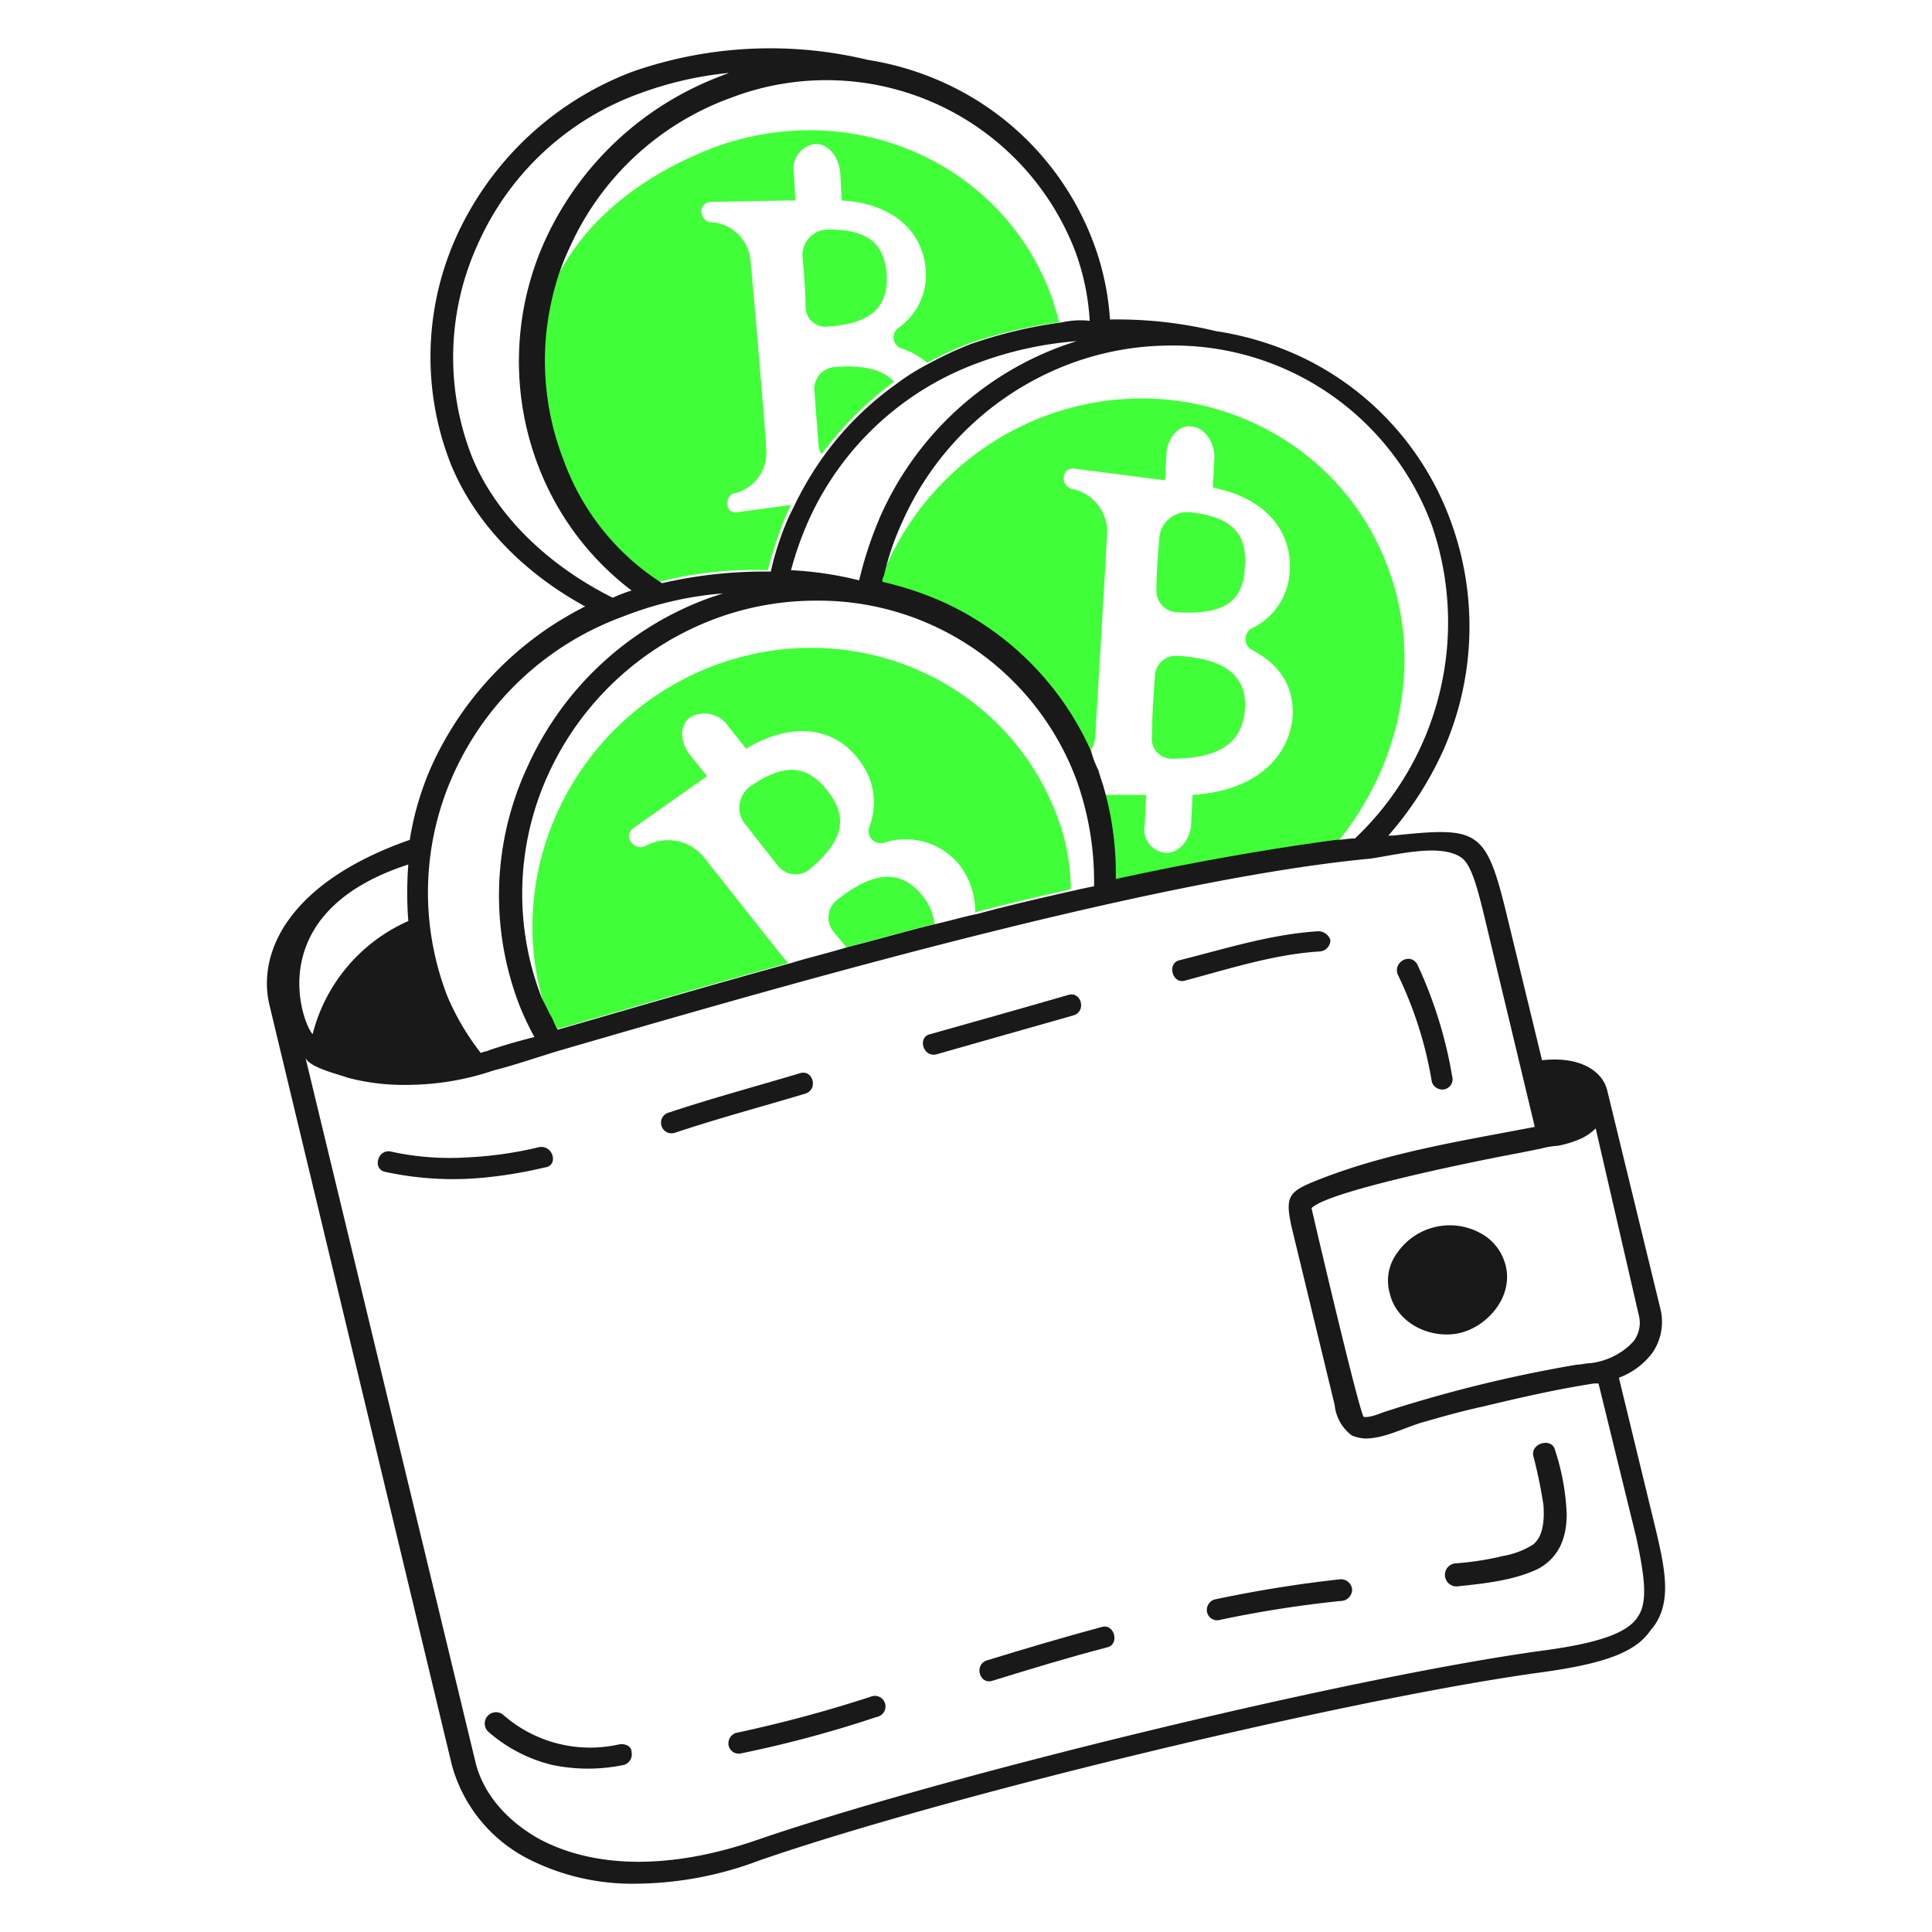<svg xmlns="http://www.w3.org/2000/svg" viewBox="0 0 200 200"><defs></defs><path d="M85.641,23.759a2.657,2.657,0,0,0-2.551,3c.15,1.651.3,3.452.3,5.1a2.051,2.051,0,0,0,2.251,1.951c4.5-.3,6.3-1.951,6.154-5.4C91.494,24.809,89.393,23.759,85.641,23.759Z" fill="#40ff38"></path><path d="M86.242,38.016a2.255,2.255,0,0,0-1.951,2.251c.15,2.1.3,3.9.45,5.853a2.131,2.131,0,0,0,.3.9,35.568,35.568,0,0,1,7.5-7.5C91.494,38.316,89.393,37.716,86.242,38.016Z" fill="#40ff38"></path><path d="M74.085,15.2c-7.954,3-14.257,8.1-17.109,15.008a27.243,27.243,0,0,0,1.051,17.259,27.725,27.725,0,0,0,10.2,12.757,40.495,40.495,0,0,1,11.256-1.2,44.629,44.629,0,0,1,1.951-5.853l.45-.9-5.553.75a.844.844,0,0,1-1.05-.9c0-.451.3-1.051.75-1.051a4.338,4.338,0,0,0,3.3-4.352c-.15-2.852-1.351-16.809-1.651-19.811a4.341,4.341,0,0,0-4.052-3.9c-.6,0-.9-.45-1.051-1.05a1,1,0,0,1,.9-1.051l7.954-.15h.9l-.15-2.852a2.541,2.541,0,0,1,2.251-3c1.35,0,2.4,1.351,2.551,3l.15,2.852c5.253.3,8.405,3.152,8.7,7.2a6.688,6.688,0,0,1-2.852,6,1.21,1.21,0,0,0,.3,2.1,7.877,7.877,0,0,1,2.7,1.5,35.945,35.945,0,0,1,4.2-1.951,48.253,48.253,0,0,1,9.455-2.251c-.15-.751-.45-1.5-.6-2.1C104.251,17.155,88.643,9.951,74.085,15.2Z" fill="#40ff38"></path><path d="M121.36,78.538c4.8,0,7.2-1.651,7.5-4.953.3-3.452-1.8-5.4-7.053-5.7a2.181,2.181,0,0,0-2.251,2.1c-.151,2.1-.3,4.2-.3,6.153A2.06,2.06,0,0,0,121.36,78.538Z" fill="#40ff38"></path><path d="M121.811,63.38c4.8.3,6.9-1.051,7.053-4.653.3-3.752-1.65-5.253-5.7-5.7a2.89,2.89,0,0,0-3.152,2.7c-.15,1.8-.3,3.6-.3,5.252A2.225,2.225,0,0,0,121.811,63.38Z" fill="#40ff38"></path><path d="M143.722,58.877c-5.1-13.957-20.711-21.161-35.268-15.908a29.187,29.187,0,0,0-17.26,16.959.9.9,0,0,1-.15.6,31.18,31.18,0,0,1,6.3,2.1,30.733,30.733,0,0,1,15.308,15.459,3.59,3.59,0,0,0,.75-2.1c.15-3,1.051-17.559,1.2-20.711a4.51,4.51,0,0,0-3.6-4.652,1.142,1.142,0,0,1-.9-1.2.962.962,0,0,1,1.2-.9l9.3,1.2.15-2.851c.15-1.651,1.351-3,2.7-2.7,1.35.151,2.4,1.8,2.251,3.452l-.15,2.852c5.4,1.05,8.254,4.5,7.954,8.7a6.864,6.864,0,0,1-3.9,5.854,1.275,1.275,0,0,0,0,2.251c3.151,1.651,4.352,4.052,4.2,6.9-.3,3.753-3.3,7.655-10.355,8.105l-.151,3.151c-.15,1.5-1.2,2.852-2.551,2.852a2.4,2.4,0,0,1-2.251-2.852l.15-3.151h-4.5a27.861,27.861,0,0,1,1.2,9.3,231.22,231.22,0,0,1,22.812-4.052C144.923,79.438,147.324,68.632,143.722,58.877Z" fill="#40ff38"></path><path d="M85.641,81.84c-2.251-2.852-4.652-2.7-7.954-.451a2.73,2.73,0,0,0-.45,4.052c1.051,1.351,2.251,2.852,3.3,4.2a2.329,2.329,0,0,0,3.151.45C87.292,87.092,87.893,84.691,85.641,81.84Z" fill="#40ff38"></path><path d="M95.547,92.8c-2.1-2.7-4.953-2.851-9,.451a2.308,2.308,0,0,0-.3,3.151c.45.6.9,1.051,1.35,1.651,3-.75,6-1.651,9.155-2.4A5.86,5.86,0,0,0,95.547,92.8Z" fill="#40ff38"></path><path d="M109.5,84.691C104.4,70.734,88.793,63.53,74.235,68.783c-14.858,5.4-22.662,21.761-17.559,36.319.3.45.45,1.051.75,1.5,6.3-1.8,14.858-4.352,24.163-6.9-.6-.6-6.9-8.7-8.854-11.106a4.781,4.781,0,0,0-5.854-1.05,1.162,1.162,0,0,1-1.5-.3,1,1,0,0,1,.15-1.5l7.654-5.4-1.8-2.251c-1.051-1.351-1.051-3.152.15-3.9a3.009,3.009,0,0,1,3.9,1.051l1.8,2.251c4.8-2.851,9.155-2.251,11.706,1.2a7.056,7.056,0,0,1,1.051,6.9,1.256,1.256,0,0,0,1.5,1.65,7.181,7.181,0,0,1,7.8,2.252,7.871,7.871,0,0,1,1.651,4.952c3.3-.9,6.6-1.651,9.905-2.4A21.19,21.19,0,0,0,109.5,84.691Z" fill="#40ff38"></path><path d="M171.487,158.681l-3.9-16.059a7.725,7.725,0,0,0,3.452-2.551,5.684,5.684,0,0,0,.9-4.353l-5.553-22.812h0c-.451-1.951-2.7-3.6-6.754-3.151L155.879,94.3c-2.1-8.554-3-8.7-11.706-7.8h-.451a35.781,35.781,0,0,0,5.7-8.855,31.658,31.658,0,0,0,.751-23.712,30.269,30.269,0,0,0-16.059-17.259,32.426,32.426,0,0,0-8.254-2.4,43.831,43.831,0,0,0-10.956-1.2,27.847,27.847,0,0,0-1.651-7.8A29.558,29.558,0,0,0,97.8,8.6a30.365,30.365,0,0,0-7.954-2.4A43.241,43.241,0,0,0,65.531,7.4a32.705,32.705,0,0,0-18.16,16.809,30.3,30.3,0,0,0-.751,23.712c2.4,6,7.355,11.256,13.958,14.858A34.4,34.4,0,0,0,44.82,78.988a30.329,30.329,0,0,0-2.4,7.954C29.962,91.3,26.66,98.5,27.86,103.9h0l18.911,78.793a15.509,15.509,0,0,0,7.654,9.605A23.709,23.709,0,0,0,65.831,195a36.716,36.716,0,0,0,12.757-2.4c19.51-6.754,61.232-16.809,81.193-19.511,6.453-.9,9.6-2.1,11.106-4.352C173.138,166.185,172.388,162.583,171.487,158.681Zm-1.8-22.362a3.138,3.138,0,0,1-.6,2.551l-.45.45a7.271,7.271,0,0,1-4.052,1.8c-.451,0-.9.15-1.351.15a140.831,140.831,0,0,0-20.111,4.953c-1.5.6-1.8.45-1.951.45-.471-.471-5.4-21.516-5.4-21.611,1.909-1.909,18.941-5.239,21.462-5.7l2.251-.451a8.978,8.978,0,0,1,1.8-.3,11.25,11.25,0,0,0,2.4-.75,5.4,5.4,0,0,0,1.5-1.051ZM49.472,25.259A29.152,29.152,0,0,1,66.281,9.651a36.951,36.951,0,0,1,9.155-2.1c-.3.15-.45.15-.75.3a32.709,32.709,0,0,0-18.16,16.809,30.3,30.3,0,0,0-.751,23.713,29.306,29.306,0,0,0,9.606,12.756h0a15.79,15.79,0,0,0-1.951.751c-6.9-3.452-12.157-8.7-14.558-14.558A28.16,28.16,0,0,1,49.472,25.259Zm90.8,61.533c-.6,0-1.351.15-1.951.15-6.754.9-14.558,2.252-22.813,4.052a32.355,32.355,0,0,0-1.2-9.305c-.15-.6-.451-1.35-.6-1.95h0a10.432,10.432,0,0,1-.75-1.952A30.728,30.728,0,0,0,97.648,62.329a34.522,34.522,0,0,0-6.3-2.1.9.9,0,0,1,.15-.6,28.518,28.518,0,0,1,1.952-5.7,30.835,30.835,0,0,1,17.559-16.359,29.843,29.843,0,0,1,10.2-1.8,28.481,28.481,0,0,1,27.015,18.61A30.8,30.8,0,0,1,140.271,86.792Zm-29.116,5.4c-3.3.75-6.6,1.5-9.905,2.4-1.5.3-3,.751-4.353,1.051-3.151.75-6.153,1.651-9.154,2.4-1.951.6-3.9,1.051-5.854,1.651-9.3,2.552-17.859,5.1-24.163,6.9-.3-.45-.45-1.051-.75-1.5l-.9-1.8a29.724,29.724,0,0,1,.6-22.962A30.841,30.841,0,0,1,74.235,63.98a29.844,29.844,0,0,1,10.206-1.8,28.48,28.48,0,0,1,27.014,18.61h0a31.068,31.068,0,0,1,1.8,10.956C112.506,91.9,111.755,92.045,111.155,92.2ZM110.1,35.765a33,33,0,0,0-18.91,17.559,39.674,39.674,0,0,0-2.251,6.754,36.364,36.364,0,0,0-7.054-1.051,34.655,34.655,0,0,1,1.8-5.1,30.839,30.839,0,0,1,17.56-16.359,37.432,37.432,0,0,1,10.2-2.251Zm-.15-2.4a48.27,48.27,0,0,0-9.455,2.251,35.782,35.782,0,0,0-4.2,1.951,23.668,23.668,0,0,0-3.6,2.251,32.392,32.392,0,0,0-7.5,7.5,34.973,34.973,0,0,0-3,5.1q-.226.45-.451.9a29.858,29.858,0,0,0-1.951,5.853,47.065,47.065,0,0,0-11.256,1.2,25.325,25.325,0,0,1-10.2-12.757,28.324,28.324,0,0,1-1.051-17.259,24.505,24.505,0,0,1,1.651-4.652A29.157,29.157,0,0,1,75.736,10.1,27.594,27.594,0,0,1,111.305,26.01a24.676,24.676,0,0,1,1.5,7.2A8.861,8.861,0,0,0,109.954,33.364ZM74.836,61.429l-1.351.45a32.992,32.992,0,0,0-18.91,17.559,31.577,31.577,0,0,0-.751,24.764,30.206,30.206,0,0,0,1.5,3.151c-1.8.45-3.3.9-4.652,1.351-.3.15-.6.15-.9.3a26.056,26.056,0,0,1-3.452-5.853,29.729,29.729,0,0,1,.6-22.962A30.835,30.835,0,0,1,64.48,63.83,35.812,35.812,0,0,1,74.836,61.429ZM42.268,89.494a38.12,38.12,0,0,0,0,5.853,17.507,17.507,0,0,0-9.905,11.706C31.312,106,26.96,94.446,42.268,89.494Zm127.268,77.891c-1.05,1.651-4.052,2.7-9.6,3.452-19.961,2.7-61.983,12.907-81.643,19.661-8.7,3-16.659,3-22.513-.151-3.451-1.951-5.853-4.8-6.6-8.1L31.613,109.454c.3,1.051,3.6,1.8,4.352,2.1a22.615,22.615,0,0,0,6.3.751,28.085,28.085,0,0,0,8.855-1.5c1.8-.45,4.052-1.2,6.453-1.951,19.661-5.7,60.483-17.709,84.2-19.961,2.4-.3,7.2-1.651,9.455-.15.9.6,1.5,2.251,2.4,6l5.253,21.911c-7.805,1.5-15.609,2.7-22.963,5.7-2.551,1.051-2.851,1.651-2.251,4.5l4.5,18.61a4.473,4.473,0,0,0,1.8,3.151,4.392,4.392,0,0,0,1.351.3c1.951,0,3.9-1.05,5.853-1.651,2.1-.6,4.2-1.2,6.3-1.65,3.752-.9,7.654-1.8,11.556-2.4h.45l3.9,15.909C170.287,163.333,170.587,165.885,169.536,167.385Z" fill="#191919"></path><path d="M155.879,131.066a5.205,5.205,0,0,0-2.7-3.452,6.616,6.616,0,0,0-8.554,2.1,4.81,4.81,0,0,0-.751,4.2c.751,3.152,4.353,4.8,7.354,4.053C154.078,137.219,156.629,134.217,155.879,131.066Z" fill="#191919"></path><path d="M148.225,112.006a1.141,1.141,0,0,0,1.35.75,1.074,1.074,0,0,0,.751-1.351,44.941,44.941,0,0,0-3.6-11.556c-.75-1.351-2.7-.15-1.951,1.2A40.5,40.5,0,0,1,148.225,112.006Z" fill="#191919"></path><path d="M136.519,96.4c-4.953.3-9.606,1.8-14.408,3-1.351.3-.751,2.551.6,2.1,4.5-1.2,9.155-2.7,13.808-3a1.183,1.183,0,0,0,1.2-1.2A1.34,1.34,0,0,0,136.519,96.4Z" fill="#191919"></path><path d="M96.9,109.154c4.8-1.351,9.455-2.7,14.258-4.052,1.351-.45.75-2.551-.6-2.1-4.653,1.351-9.455,2.7-14.258,4.052C94.946,107.353,95.547,109.454,96.9,109.154Z" fill="#191919"></path><path d="M69.883,117.258c4.5-1.5,9.005-2.7,13.507-4.052,1.351-.45.751-2.551-.6-2.1-4.5,1.351-9.005,2.552-13.507,4.052A1.094,1.094,0,1,0,69.883,117.258Z" fill="#191919"></path><path d="M55.775,118.759a39.407,39.407,0,0,1-7.353,1.051,28.468,28.468,0,0,1-7.955-.6c-1.35-.3-1.951,1.8-.6,2.1a33.159,33.159,0,0,0,10.206.6,45.9,45.9,0,0,0,6.3-1.051C57.877,120.71,57.276,118.459,55.775,118.759Z" fill="#191919"></path><path d="M158.73,150.726a48.5,48.5,0,0,1,1.051,5.1c.194,2.887-.636,3.657-1.051,4.052a8.675,8.675,0,0,1-3.151,1.2,29.588,29.588,0,0,1-4.8.75,1.2,1.2,0,0,0,0,2.4c2.852-.3,5.853-.6,8.405-1.8,2.251-1.2,3-3.3,3-5.7a24.442,24.442,0,0,0-1.2-6.6C160.681,148.775,158.43,149.376,158.73,150.726Z" fill="#191919"></path><path d="M138.77,163.483a131.256,131.256,0,0,0-13.057,2.1,1.142,1.142,0,0,0-.751,1.351,1.074,1.074,0,0,0,1.351.75,119.548,119.548,0,0,1,12.457-1.951,1.183,1.183,0,0,0,1.2-1.2A1.162,1.162,0,0,0,138.77,163.483Z" fill="#191919"></path><path d="M114.007,168.436c-3.9,1.05-7.955,2.251-11.857,3.452-1.35.45-.75,2.551.6,2.1,3.9-1.2,7.8-2.4,11.856-3.452C115.958,170.237,115.357,167.986,114.007,168.436Z" fill="#191919"></path><path d="M90.144,175.64a136.227,136.227,0,0,1-13.958,3.752,1.141,1.141,0,0,0-.75,1.35,1.074,1.074,0,0,0,1.351.751,120.263,120.263,0,0,0,13.957-3.752A1.1,1.1,0,1,0,90.144,175.64Z" fill="#191919"></path><path d="M64.03,180.592a13.645,13.645,0,0,1-11.856-3,1.167,1.167,0,1,0-1.651,1.651,15.55,15.55,0,0,0,6.6,3.452,18.069,18.069,0,0,0,7.5,0,1.143,1.143,0,0,0,.751-1.351C65.381,180.742,64.63,180.442,64.03,180.592Z" fill="#191919"></path></svg>